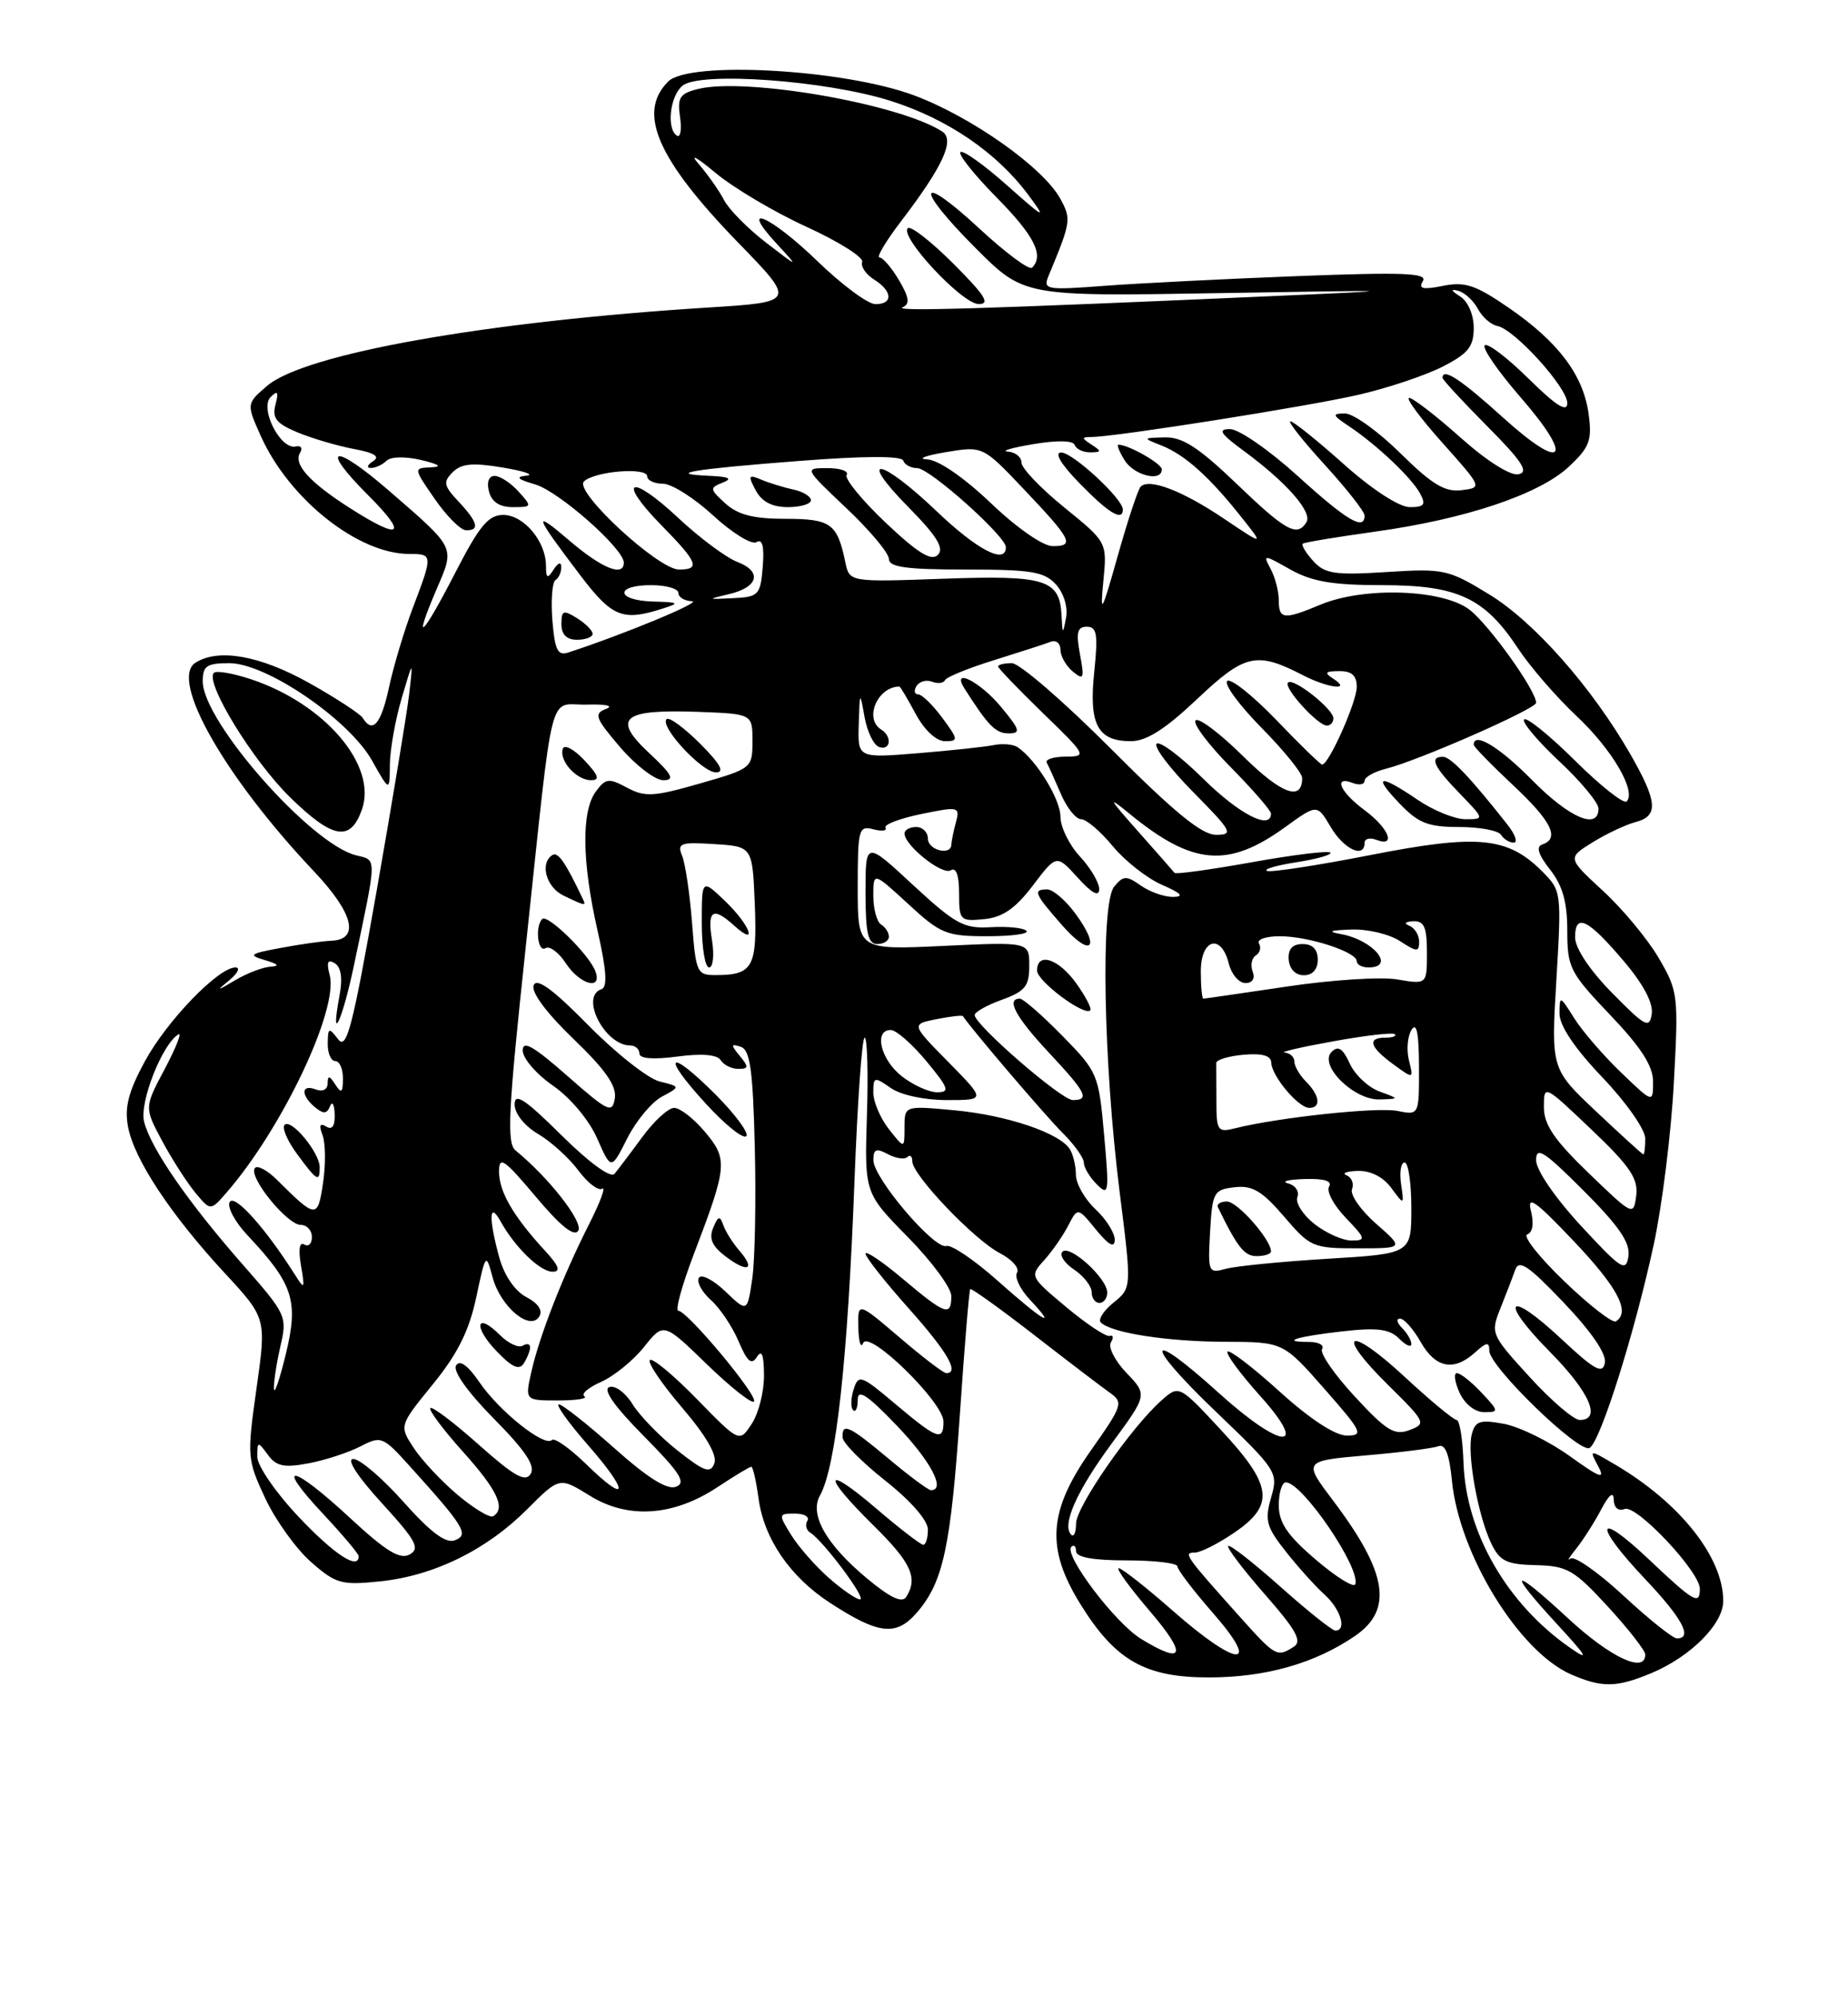 <?xml version="1.0" encoding="UTF-8" standalone="no"?>
<!DOCTYPE svg PUBLIC "-//W3C//DTD SVG 1.1//EN" "http://www.w3.org/Graphics/SVG/1.1/DTD/svg11.dtd" >
<svg xmlns="http://www.w3.org/2000/svg" xmlns:xlink="http://www.w3.org/1999/xlink" version="1.1" viewBox="0 0 237 256">
 <g >
 <path fill="currentColor"
d=" M 211.78 214.45 C 216.81 212.35 221.00 208.15 221.00 205.21 C 221.00 199.57 215.41 192.55 207.00 187.64 C 203.81 185.77 203.81 185.77 204.96 187.93 C 205.90 189.68 205.22 189.44 201.31 186.63 C 198.66 184.73 194.88 182.88 192.89 182.50 C 189.81 181.93 189.20 182.12 188.75 183.84 C 188.11 186.30 189.52 194.23 191.25 197.83 C 192.34 200.10 193.20 200.52 196.97 200.61 C 200.99 200.70 201.87 201.21 206.21 205.93 C 208.84 208.79 211.00 211.56 211.00 212.07 C 211.00 214.55 206.51 212.44 201.06 207.39 C 193.81 200.68 193.17 201.10 199.75 208.24 C 203.57 212.38 203.89 212.96 201.37 211.21 C 193.26 205.57 188.00 196.45 187.69 187.47 C 187.59 184.47 187.19 182.00 186.81 182.00 C 186.43 182.00 183.42 179.51 180.14 176.47 C 172.88 169.74 171.08 170.68 178.06 177.56 C 182.85 182.28 182.94 182.48 180.76 183.30 C 178.83 184.02 177.80 183.38 173.74 178.99 C 171.12 176.16 169.24 173.43 169.55 172.92 C 169.86 172.41 169.12 172.00 167.89 172.00 C 164.07 172.00 166.25 171.31 172.18 170.64 C 176.63 170.14 178.20 170.34 179.43 171.57 C 180.29 172.44 181.00 172.75 181.00 172.27 C 181.00 171.79 180.46 170.86 179.80 170.20 C 179.14 169.54 179.03 169.00 179.55 169.01 C 180.07 169.01 181.27 170.36 182.20 172.01 C 184.11 175.36 186.45 175.81 189.17 173.35 C 190.66 172.00 191.00 171.96 191.00 173.13 C 191.00 175.17 202.58 186.38 203.87 185.58 C 205.27 184.71 209.64 170.85 212.09 159.50 C 213.16 154.55 214.32 145.25 214.66 138.84 C 215.28 127.56 215.21 127.04 212.72 122.78 C 211.30 120.36 208.09 116.49 205.57 114.18 C 201.01 109.97 201.01 109.97 204.25 107.96 C 206.04 106.86 208.51 105.69 209.75 105.37 C 212.73 104.59 212.59 102.77 209.06 96.62 C 204.13 88.06 196.73 79.68 190.96 76.17 C 185.74 72.98 185.16 72.85 177.82 73.32 C 171.15 73.74 169.90 73.55 168.40 71.89 C 167.46 70.85 166.86 69.85 167.09 69.68 C 167.32 69.51 171.49 68.82 176.37 68.14 C 187.96 66.53 197.39 63.37 201.20 59.82 C 203.86 57.33 204.19 56.45 203.74 53.09 C 203.07 48.10 199.88 43.85 193.52 39.47 C 189.25 36.53 187.89 36.07 185.06 36.64 C 182.45 37.16 181.87 37.02 182.48 36.03 C 183.12 34.99 180.00 34.87 166.39 35.39 C 157.10 35.75 145.94 36.31 141.60 36.64 C 134.16 37.20 133.74 37.13 134.47 35.37 C 137.35 28.44 137.40 28.11 136.02 25.54 C 133.87 21.53 124.66 15.00 117.24 12.23 C 108.25 8.87 88.39 7.76 85.69 10.45 C 81.69 14.45 84.28 20.40 94.68 31.11 C 102.07 38.71 102.07 38.71 90.78 39.42 C 62.30 41.21 39.04 45.34 34.24 49.47 C 31.59 51.75 31.59 51.75 33.47 55.94 C 37.11 64.00 45.94 71.00 52.47 71.00 C 55.52 71.00 55.53 71.11 52.97 77.84 C 51.85 80.77 50.47 85.39 49.89 88.09 C 48.87 92.82 47.79 94.08 46.52 92.02 C 46.18 91.49 43.08 89.46 39.61 87.52 C 33.34 84.02 28.02 83.07 25.07 84.94 C 21.70 87.07 28.78 99.54 40.27 111.69 C 45.34 117.05 46.18 120.43 42.48 120.58 C 41.39 120.62 38.48 121.03 36.00 121.50 C 31.99 122.24 31.77 122.41 34.00 123.07 C 35.68 123.56 35.91 123.83 34.71 123.90 C 33.73 123.96 31.71 124.72 30.21 125.61 C 27.72 127.08 27.66 127.08 29.44 125.61 C 30.51 124.72 30.85 124.00 30.19 124.00 C 28.01 124.00 21.41 130.83 18.59 136.01 C 16.47 139.91 15.95 141.92 16.42 144.42 C 17.20 148.60 21.89 155.68 28.78 163.13 C 34.17 168.95 34.17 168.95 32.90 177.94 C 31.66 186.67 31.70 187.08 34.02 192.05 C 35.34 194.86 37.98 198.53 39.88 200.20 C 43.07 203.00 43.78 203.20 48.72 202.69 C 55.63 201.98 62.38 198.68 67.60 193.45 C 71.75 189.30 71.75 189.30 75.63 191.70 C 80.52 194.74 86.36 194.35 92.00 190.62 C 94.18 189.18 96.13 188.00 96.35 188.00 C 96.56 188.00 96.98 189.83 97.28 192.06 C 97.98 197.23 101.32 202.11 106.46 205.45 C 112.72 209.52 114.95 209.76 117.62 206.65 C 120.98 202.75 121.94 198.23 123.12 181.00 C 123.70 172.47 124.29 165.38 124.43 165.23 C 124.58 165.09 128.25 167.72 132.60 171.09 C 136.94 174.46 141.33 177.80 142.35 178.52 C 144.09 179.75 143.96 180.16 139.94 185.85 C 134.44 193.65 134.10 198.40 138.53 205.56 C 143.02 212.82 146.83 215.00 155.02 215.00 C 162.27 215.00 168.59 213.22 173.74 209.71 C 178.70 206.33 177.95 201.59 170.99 192.37 C 167.12 187.25 167.12 187.25 175.19 186.54 C 179.62 186.16 183.81 185.63 184.49 185.36 C 185.34 185.04 185.88 186.42 186.20 189.74 C 187.11 199.19 194.79 211.69 201.48 214.61 C 205.46 216.34 207.32 216.31 211.78 214.45 Z  M 190.00 178.50 C 188.71 177.12 187.29 176.00 186.85 176.00 C 186.40 176.00 186.56 177.12 187.18 178.50 C 187.85 179.96 189.16 181.00 190.33 181.00 C 192.26 181.00 192.25 180.89 190.00 178.50 Z  M 146.35 210.07 C 143.03 208.05 136.39 199.28 137.40 198.26 C 137.73 197.94 138.00 198.19 138.00 198.83 C 138.00 199.60 140.21 200.00 144.50 200.00 C 148.07 200.00 151.00 200.35 151.00 200.77 C 151.00 201.19 153.06 203.89 155.58 206.77 C 161.84 213.93 158.73 213.76 150.46 206.50 C 147.01 203.47 143.87 201.00 143.47 201.00 C 143.08 201.00 144.87 203.47 147.46 206.50 C 152.29 212.15 151.89 213.45 146.35 210.07 Z  M 158.89 207.10 C 151.96 199.36 151.72 199.00 153.23 199.00 C 153.95 199.00 156.22 197.86 158.27 196.46 C 163.53 192.89 163.21 190.40 156.60 183.30 C 151.21 177.50 151.21 177.50 148.95 179.50 C 145.07 182.94 138.00 193.12 138.00 195.28 C 138.00 196.41 137.72 197.05 137.38 196.71 C 136.14 195.47 138.07 191.12 142.57 185.02 C 147.16 178.78 147.16 178.78 144.47 175.97 C 142.99 174.43 142.09 172.66 142.47 172.06 C 142.84 171.45 142.77 171.07 142.32 171.23 C 141.86 171.38 139.36 169.72 136.76 167.55 C 132.09 163.65 132.05 163.57 133.89 161.55 C 134.91 160.42 136.30 158.43 136.98 157.12 C 138.21 154.73 138.21 154.73 140.57 157.62 C 142.19 159.60 142.94 160.01 142.96 158.92 C 142.98 158.06 141.88 156.29 140.50 155.00 C 139.12 153.71 137.99 151.72 137.98 150.58 C 137.98 149.43 137.62 147.95 137.20 147.29 C 135.88 145.21 129.13 142.94 122.43 142.31 C 116.00 141.71 116.00 141.71 116.00 144.49 C 116.00 147.27 116.00 147.27 114.00 144.73 C 112.90 143.33 112.00 141.22 112.00 140.04 C 112.00 138.01 112.13 137.98 114.22 139.44 C 115.51 140.35 118.54 141.00 121.43 141.00 C 126.42 141.00 126.42 141.00 121.64 136.14 C 116.85 131.28 116.85 131.28 120.09 130.63 C 121.86 130.28 123.40 130.10 123.49 130.24 C 124.57 131.89 134.19 143.15 136.27 145.20 C 137.77 146.69 139.00 148.41 139.00 149.03 C 139.00 149.64 139.75 150.89 140.66 151.80 C 142.20 153.35 142.27 152.91 141.60 145.48 C 140.91 137.69 140.78 137.39 136.23 132.75 C 133.67 130.14 131.22 128.00 130.79 128.00 C 128.99 128.00 130.26 130.37 134.50 134.90 C 139.32 140.05 139.80 141.00 137.58 141.00 C 136.13 141.00 125.00 131.36 125.00 130.10 C 125.00 129.72 126.57 128.83 128.50 128.14 C 131.47 127.06 132.00 126.40 132.00 123.79 C 132.00 120.72 132.00 120.72 121.00 121.24 C 110.00 121.76 110.00 121.76 110.00 113.76 C 110.00 106.26 110.12 105.80 112.00 106.29 C 113.10 106.58 113.80 106.49 113.56 106.09 C 113.31 105.70 115.37 104.91 118.13 104.34 C 122.96 103.35 123.13 103.39 122.59 105.41 C 122.28 106.56 122.02 107.84 122.01 108.25 C 121.99 109.72 119.00 108.97 119.00 107.50 C 119.00 106.67 118.33 106.00 117.50 106.00 C 116.67 106.00 116.00 106.37 116.00 106.83 C 116.00 108.36 120.84 112.22 121.93 111.55 C 122.62 111.12 123.00 112.18 123.00 114.50 C 123.00 117.98 123.13 118.11 126.21 117.81 C 128.58 117.58 130.21 116.46 132.46 113.50 C 135.50 109.50 135.50 109.50 138.22 112.50 C 140.01 114.48 140.95 114.99 140.97 113.99 C 140.99 113.16 139.88 111.27 138.50 109.78 C 137.12 108.30 136.00 106.00 136.00 104.68 C 136.00 102.45 132.92 97.43 130.54 95.79 C 129.98 95.40 128.61 95.27 127.51 95.49 C 126.40 95.72 122.01 96.19 117.75 96.54 C 110.00 97.17 110.00 97.17 110.13 92.84 C 110.26 88.59 110.28 88.57 110.88 91.92 C 111.22 93.80 112.06 95.53 112.75 95.75 C 114.23 96.24 114.44 94.39 113.00 93.50 C 110.78 92.13 112.54 88.00 115.35 88.00 C 115.46 88.00 116.39 89.57 117.43 91.50 C 118.55 93.58 120.07 95.00 121.19 95.00 C 122.94 95.00 122.92 94.81 120.84 92.00 C 119.62 90.35 118.23 89.00 117.75 89.00 C 117.27 89.00 117.18 88.52 117.54 87.93 C 117.91 87.34 118.80 87.09 119.54 87.38 C 120.27 87.66 121.01 87.57 121.19 87.18 C 121.36 86.79 124.20 85.63 127.50 84.61 C 130.80 83.58 134.06 82.53 134.75 82.26 C 135.44 82.00 136.00 82.45 136.00 83.27 C 136.00 84.09 136.71 85.35 137.58 86.07 C 138.99 87.23 139.09 86.99 138.50 83.86 C 137.98 81.06 138.16 80.33 139.39 80.33 C 140.68 80.33 140.83 81.31 140.33 86.15 C 139.63 92.86 140.76 95.00 145.03 95.00 C 147.03 95.00 149.43 93.47 153.54 89.59 C 159.65 83.81 161.15 83.47 167.09 86.54 C 170.31 88.21 173.44 88.58 171.00 87.00 C 169.79 86.22 169.93 86.03 171.75 86.02 C 173.35 86.00 174.00 86.59 174.00 88.04 C 174.00 89.96 170.42 98.00 169.56 98.00 C 169.35 98.00 166.69 95.42 163.66 92.26 C 160.62 89.11 157.80 86.87 157.38 87.29 C 156.96 87.71 158.95 90.41 161.81 93.31 C 164.66 96.20 167.00 99.08 167.00 99.72 C 167.00 102.76 164.34 101.78 159.43 96.93 C 156.47 94.01 153.73 91.94 153.33 92.33 C 152.94 92.73 154.95 95.41 157.81 98.31 C 160.66 101.20 163.00 103.89 163.00 104.28 C 163.00 106.46 158.91 104.36 154.31 99.81 C 151.41 96.95 148.73 94.94 148.33 95.33 C 147.94 95.73 150.05 98.51 153.02 101.52 C 158.01 106.57 158.24 107.00 155.95 107.00 C 154.12 107.00 150.58 104.10 142.50 96.00 C 136.47 89.95 130.74 85.00 129.77 85.00 C 128.80 85.00 128.00 85.19 128.00 85.42 C 128.00 85.64 130.59 88.33 133.75 91.40 C 139.36 96.83 139.43 96.96 136.67 96.98 C 135.11 96.99 134.02 97.34 134.24 97.75 C 134.47 98.16 135.28 99.96 136.05 101.75 C 136.81 103.54 137.98 105.00 138.65 105.00 C 139.31 105.00 141.14 106.55 142.70 108.45 C 144.27 110.35 147.11 112.58 149.02 113.41 C 151.48 114.48 151.91 114.93 150.47 114.96 C 149.36 114.98 147.49 114.33 146.33 113.52 C 144.45 112.20 144.07 112.21 142.89 113.64 C 141.13 115.75 141.50 136.13 143.59 152.78 C 145.14 165.07 145.14 165.07 142.82 166.95 C 141.54 167.98 140.80 169.13 141.17 169.50 C 142.50 170.84 149.65 171.95 157.03 171.98 C 164.56 172.00 164.56 172.00 169.84 178.00 C 174.69 183.52 174.93 184.00 172.73 184.00 C 171.23 184.00 168.02 181.90 164.13 178.38 C 160.71 175.28 157.70 172.97 157.43 173.24 C 157.16 173.50 159.02 176.03 161.56 178.86 C 168.07 186.09 164.37 185.84 156.26 178.50 C 146.95 170.07 146.57 171.97 155.81 180.82 C 163.80 188.47 163.95 188.70 163.01 191.96 C 162.17 194.88 162.41 195.72 164.92 198.89 C 166.49 200.88 168.73 203.36 169.89 204.40 C 171.94 206.26 172.76 209.00 171.25 209.00 C 170.84 208.99 167.67 206.46 164.20 203.37 C 160.74 200.29 157.73 197.94 157.51 198.15 C 157.30 198.37 159.42 201.16 162.22 204.36 C 166.26 208.96 167.03 210.37 165.91 211.08 C 163.75 212.44 163.58 212.34 158.89 207.10 Z  M 142.00 165.67 C 142.00 163.86 137.19 159.47 136.25 160.44 C 135.84 160.87 136.51 161.90 137.75 162.73 C 138.99 163.56 140.00 164.86 140.00 165.62 C 140.00 166.38 140.45 167.00 141.00 167.00 C 141.55 167.00 142.00 166.40 142.00 165.67 Z  M 138.04 126.06 C 135.78 122.88 133.00 121.97 133.00 124.40 C 133.00 125.76 139.06 130.28 139.83 129.50 C 140.04 129.29 139.24 127.74 138.04 126.06 Z  M 137.88 117.05 C 136.64 115.37 135.03 114.00 134.31 114.00 C 132.42 114.00 132.63 114.51 136.21 118.59 C 139.92 122.81 141.24 121.59 137.88 117.05 Z  M 114.00 120.06 C 114.00 119.54 113.55 118.84 113.00 118.50 C 112.45 118.16 112.00 116.50 112.00 114.81 C 112.00 111.75 112.00 111.75 116.48 115.87 C 120.63 119.70 121.37 120.00 126.64 120.00 C 129.77 120.00 132.02 119.69 131.64 119.31 C 131.26 118.92 129.20 118.72 127.07 118.84 C 123.61 119.05 122.54 118.46 117.09 113.43 C 111.00 107.78 111.00 107.78 111.00 114.39 C 111.00 119.60 111.32 121.00 112.50 121.00 C 113.33 121.00 114.00 120.58 114.00 120.06 Z  M 128.35 90.57 C 125.65 87.33 121.93 85.48 123.70 88.26 C 126.72 93.01 127.69 94.00 129.34 94.00 C 130.96 94.00 130.83 93.56 128.35 90.57 Z  M 171.00 92.07 C 171.00 90.87 165.85 86.81 165.18 87.49 C 164.56 88.11 168.99 93.00 170.17 93.00 C 170.63 93.00 171.00 92.58 171.00 92.07 Z  M 208.20 204.52 C 204.95 201.51 201.89 199.37 201.40 199.77 C 200.92 200.17 201.25 199.60 202.14 198.50 C 203.02 197.40 204.46 195.15 205.33 193.50 C 206.37 191.54 206.93 191.10 206.96 192.22 C 206.98 193.25 207.54 193.73 208.37 193.41 C 209.88 192.83 218.00 201.45 218.00 203.64 C 218.00 205.78 217.24 205.34 211.44 199.85 C 204.61 193.40 204.28 195.31 211.00 202.41 C 215.76 207.44 217.13 210.00 215.06 210.00 C 214.54 210.00 211.45 207.54 208.20 204.52 Z  M 111.20 202.32 C 105.98 197.98 103.78 194.14 105.15 191.70 C 107.22 188.00 108.72 174.32 109.59 151.25 C 109.97 141.21 110.55 133.00 110.89 133.00 C 111.22 133.00 111.36 137.48 111.18 142.95 C 110.87 152.91 110.87 152.91 116.43 158.56 C 119.50 161.68 122.00 165.07 122.00 166.11 C 122.00 168.79 121.25 168.52 115.81 163.94 C 113.17 161.71 111.00 160.25 111.00 160.69 C 111.01 161.14 113.48 164.27 116.50 167.66 C 121.50 173.25 123.09 176.00 121.36 176.00 C 121.00 176.00 118.30 173.94 115.36 171.42 C 110.00 166.85 110.00 166.85 110.08 170.17 C 110.12 172.00 110.40 172.89 110.69 172.15 C 111.41 170.37 121.00 179.74 121.00 182.21 C 121.00 184.77 120.21 184.49 114.88 180.00 C 110.41 176.23 110.10 176.12 109.48 178.07 C 109.11 179.22 109.08 180.42 109.41 180.74 C 109.73 181.07 110.00 180.47 110.00 179.42 C 110.00 177.97 111.22 178.77 115.00 182.71 C 119.35 187.24 121.34 191.00 119.39 191.00 C 119.05 191.00 116.63 189.20 114.00 187.00 C 108.88 182.71 107.97 182.29 108.06 184.25 C 108.09 184.94 110.56 187.43 113.56 189.80 C 116.82 192.38 119.00 194.88 119.00 196.05 C 119.00 197.12 118.73 198.00 118.41 198.00 C 118.08 198.00 115.38 195.92 112.41 193.38 C 105.61 187.57 105.35 188.95 112.00 195.50 C 116.87 200.29 117.76 202.25 116.22 204.68 C 115.69 205.51 114.17 204.79 111.20 202.32 Z  M 106.30 202.25 C 104.58 200.74 102.41 198.26 101.47 196.75 C 99.81 194.07 99.83 194.00 101.94 194.00 C 103.14 194.00 103.86 194.42 103.54 194.93 C 103.23 195.44 103.39 196.12 103.91 196.44 C 105.58 197.48 111.20 205.00 110.30 205.00 C 109.82 205.00 108.02 203.76 106.30 202.25 Z  M 168.75 199.91 C 165.09 196.78 164.00 195.17 164.00 192.92 C 164.00 191.31 164.41 190.00 164.91 190.00 C 167.02 190.00 174.51 200.99 173.81 203.05 C 173.64 203.56 171.36 202.14 168.75 199.91 Z  M 38.29 194.41 C 35.36 191.31 33.00 187.88 33.00 186.72 C 33.00 184.72 33.06 184.70 34.34 186.45 C 35.43 187.94 36.41 188.15 39.56 187.56 C 41.69 187.16 44.68 186.18 46.20 185.40 C 48.88 184.01 49.10 184.10 52.52 187.89 C 59.55 195.67 60.19 196.71 58.34 197.42 C 57.18 197.87 55.25 196.43 51.77 192.53 C 49.06 189.49 46.16 187.00 45.32 187.00 C 44.39 187.00 45.81 189.20 48.98 192.67 C 53.36 197.46 53.91 198.47 52.54 199.24 C 51.30 199.93 49.51 198.84 44.90 194.57 C 37.44 187.66 35.10 187.26 41.36 193.96 C 43.91 196.68 46.00 199.16 46.00 199.46 C 46.00 201.30 42.87 199.25 38.29 194.41 Z  M 58.71 191.62 C 56.63 189.87 54.09 187.16 53.06 185.59 C 51.19 182.74 51.19 182.74 55.51 177.43 C 58.68 173.54 60.16 170.58 61.07 166.31 C 62.29 160.59 62.32 160.55 63.17 163.71 C 64.19 167.49 67.97 170.67 69.16 168.74 C 69.64 167.97 69.02 167.04 67.50 166.25 C 66.05 165.49 64.68 163.50 64.05 161.24 C 62.66 156.23 62.71 153.87 64.17 156.50 C 66.02 159.85 69.26 163.00 70.86 163.00 C 71.96 163.00 71.69 162.25 69.84 160.25 C 65.83 155.89 64.00 152.74 64.00 150.17 C 64.00 148.11 64.64 148.55 68.70 153.37 C 71.90 157.18 73.65 158.57 74.16 157.74 C 74.84 156.64 70.40 150.95 66.13 147.47 C 64.96 146.52 65.17 142.46 67.42 121.42 C 71.10 86.95 70.22 90.45 75.26 90.31 C 77.73 90.24 78.76 90.47 77.71 90.87 C 76.13 91.47 76.34 92.04 79.54 95.78 C 81.53 98.10 84.01 100.00 85.06 100.00 C 86.59 100.00 86.23 99.30 83.24 96.51 C 78.44 92.03 79.81 90.89 89.50 91.24 C 96.50 91.50 96.50 91.50 96.50 94.99 C 96.50 98.45 96.42 98.51 89.77 100.42 C 83.85 102.12 82.72 102.19 80.42 100.96 C 78.06 99.69 77.66 99.75 76.40 101.47 C 74.55 104.00 74.63 110.48 76.63 119.26 C 77.79 124.39 77.93 126.52 77.13 126.79 C 74.34 127.72 77.56 134.00 80.83 134.00 C 81.47 134.00 82.00 134.47 82.00 135.03 C 82.00 135.69 83.77 135.83 86.87 135.42 C 90.03 135.00 91.99 135.17 92.43 135.89 C 92.81 136.50 93.82 137.00 94.68 137.00 C 96.02 137.00 96.05 136.76 94.87 135.34 C 93.70 133.91 93.71 133.75 95.00 134.17 C 96.20 134.57 96.56 137.12 96.80 147.08 C 96.97 153.91 96.82 161.46 96.48 163.86 C 95.84 168.22 95.84 168.22 93.03 165.53 C 91.48 164.05 89.96 163.26 89.63 163.78 C 89.31 164.31 90.00 165.58 91.16 166.62 C 92.32 167.65 93.93 170.04 94.72 171.92 C 95.84 174.55 96.38 175.01 97.07 173.92 C 97.70 172.93 97.97 173.65 97.98 176.29 C 97.99 178.37 97.29 181.16 96.41 182.49 C 94.83 184.91 94.83 184.91 89.38 179.33 C 86.38 176.26 83.66 174.00 83.34 174.32 C 83.02 174.64 84.89 177.40 87.49 180.44 C 90.56 184.02 92.01 186.54 91.61 187.57 C 91.10 188.90 90.32 188.63 86.87 185.90 C 84.60 184.10 82.02 181.44 81.12 179.98 C 80.23 178.52 78.89 177.53 78.15 177.78 C 77.26 178.08 78.79 180.25 82.58 184.08 C 87.23 188.78 88.04 190.05 86.70 190.56 C 85.56 191.00 83.08 189.44 78.77 185.60 C 75.32 182.53 72.13 180.01 71.67 180.00 C 71.22 180.00 72.89 182.34 75.39 185.20 C 80.76 191.33 80.61 192.98 75.17 187.66 C 73.08 185.63 71.10 184.23 70.77 184.57 C 69.83 185.51 64.03 180.89 61.49 177.17 C 59.99 174.98 58.96 174.25 58.49 175.02 C 58.05 175.73 59.98 178.44 63.35 181.85 C 67.38 185.93 68.69 187.89 68.06 188.91 C 67.37 190.02 65.95 189.22 61.41 185.18 C 58.23 182.35 55.44 180.23 55.19 180.48 C 54.95 180.72 56.83 183.24 59.37 186.07 C 63.79 190.98 64.89 193.33 63.25 194.34 C 62.84 194.60 60.80 193.37 58.71 191.62 Z  M 74.95 178.97 C 74.48 178.68 75.44 177.85 77.09 177.12 C 78.73 176.39 81.21 174.38 82.59 172.65 C 85.11 169.49 85.11 169.49 90.63 174.84 C 93.66 177.78 96.39 179.94 96.69 179.64 C 97.32 179.01 88.14 168.00 86.99 168.00 C 86.56 168.00 87.46 164.74 88.98 160.75 C 93.29 149.46 93.37 148.59 90.41 145.08 C 88.99 143.38 87.21 142.00 86.46 142.00 C 85.71 142.00 83.87 143.69 82.36 145.75 C 80.85 147.81 79.24 149.93 78.80 150.46 C 78.31 151.03 75.53 149.00 71.99 145.49 C 67.30 140.85 66.00 140.00 66.00 141.57 C 66.00 142.73 67.26 144.31 69.02 145.35 C 70.68 146.33 73.00 148.44 74.18 150.03 C 75.36 151.62 76.73 152.67 77.23 152.36 C 77.73 152.05 76.98 154.08 75.56 156.88 C 72.19 163.53 69.19 171.20 68.15 175.81 C 67.32 179.50 67.32 179.50 71.57 179.50 C 73.90 179.50 75.42 179.26 74.95 178.97 Z  M 67.98 172.69 C 67.99 172.25 67.57 172.15 67.04 172.48 C 66.51 172.80 65.19 172.19 64.12 171.12 C 61.06 168.06 60.64 170.02 63.68 173.18 C 65.66 175.25 66.59 175.67 67.17 174.75 C 67.61 174.06 67.98 173.14 67.98 172.69 Z  M 94.79 160.26 C 93.95 159.29 93.03 157.82 92.75 157.00 C 92.33 155.78 92.09 155.86 91.46 157.38 C 90.89 158.75 91.33 159.74 93.08 161.06 C 95.93 163.21 96.95 162.73 94.79 160.26 Z  M 84.89 140.56 C 87.27 139.28 87.27 139.28 84.57 138.61 C 83.09 138.23 78.97 134.99 75.43 131.39 C 70.89 126.78 68.83 125.28 68.44 126.29 C 68.10 127.17 70.07 129.82 73.54 133.16 C 77.65 137.11 79.10 139.18 78.85 140.77 C 78.53 142.76 78.01 142.52 72.75 137.89 C 68.39 134.06 67.01 133.28 67.04 134.67 C 67.06 135.68 68.81 137.70 70.93 139.16 C 73.15 140.70 75.54 143.55 76.58 145.91 C 78.38 149.99 78.38 149.99 80.44 145.91 C 81.57 143.67 83.57 141.26 84.89 140.56 Z  M 91.74 140.26 C 85.67 134.20 84.72 135.15 90.53 141.47 C 92.98 144.15 95.31 146.02 95.70 145.63 C 96.09 145.25 94.30 142.83 91.74 140.26 Z  M 76.34 124.45 C 75.53 122.32 70.22 117.12 69.54 117.79 C 68.59 118.75 68.96 122.14 69.96 121.53 C 70.48 121.20 71.66 122.08 72.57 123.47 C 74.39 126.24 77.32 127.00 76.34 124.45 Z  M 74.76 115.25 C 72.52 110.53 71.57 109.15 70.85 109.59 C 69.20 110.62 70.03 113.71 72.25 114.78 C 75.07 116.14 75.20 116.16 74.76 115.25 Z  M 74.94 97.44 C 73.62 96.03 72.38 95.37 72.18 95.97 C 71.67 97.49 73.92 100.00 75.80 100.00 C 76.98 100.00 76.77 99.39 74.94 97.44 Z  M 89.77 95.30 C 87.73 93.27 85.81 91.86 85.49 92.17 C 84.56 93.11 90.03 99.00 91.82 99.00 C 92.98 99.00 92.37 97.90 89.77 95.30 Z  M 196.16 176.48 C 191.23 171.09 191.14 170.89 192.41 167.73 C 193.12 165.95 193.98 163.73 194.31 162.78 C 194.80 161.39 195.99 162.18 200.54 166.96 C 204.09 170.68 206.04 173.53 205.82 174.68 C 205.53 176.17 204.52 175.62 200.22 171.60 C 193.30 165.14 192.14 166.55 198.81 173.31 C 203.87 178.43 205.43 182.00 202.60 182.00 C 201.83 182.00 198.93 179.52 196.16 176.48 Z  M 35.13 178.00 C 35.09 177.18 35.46 174.73 35.96 172.56 C 36.85 168.72 36.74 168.47 31.11 162.06 C 24.11 154.09 19.33 147.17 18.48 143.77 C 17.86 141.31 20.78 133.87 22.87 132.58 C 23.37 132.27 22.58 134.26 21.14 136.99 C 18.50 141.95 18.50 141.95 20.79 146.23 C 22.05 148.58 23.97 151.56 25.04 152.86 C 27.00 155.22 27.00 155.22 29.05 152.86 C 36.19 144.65 43.44 129.38 42.28 124.98 C 41.85 123.31 42.02 122.90 42.93 123.46 C 43.75 123.97 43.96 125.38 43.54 127.61 C 42.31 134.20 43.89 130.89 45.39 123.75 C 48.39 109.48 48.37 110.31 45.64 109.62 C 39.84 108.17 26.00 92.46 26.00 87.33 C 26.00 85.35 26.51 85.00 29.41 85.00 C 34.16 85.00 44.77 92.24 47.72 97.50 C 49.97 101.50 49.97 101.50 50.00 98.00 C 50.02 96.08 50.70 92.25 51.51 89.50 C 52.99 84.50 52.99 84.50 52.47 89.00 C 52.18 91.47 50.30 102.82 48.30 114.20 C 45.20 131.78 44.45 134.64 43.36 133.20 C 42.18 131.65 42.06 131.70 42.03 133.75 C 42.01 134.99 42.45 136.00 43.00 136.00 C 43.55 136.00 43.99 137.01 43.98 138.25 C 43.97 140.07 43.78 140.21 43.00 139.00 C 42.25 137.84 42.03 137.81 42.02 138.86 C 42.01 139.65 41.38 139.97 40.50 139.64 C 38.61 138.91 38.55 140.38 40.40 141.92 C 41.48 142.81 41.93 142.78 42.32 141.79 C 42.61 141.08 42.88 141.54 42.92 142.81 C 42.97 144.33 42.60 144.87 41.83 144.39 C 41.02 143.90 40.88 144.24 41.37 145.51 C 41.75 146.52 41.78 149.27 41.43 151.62 C 40.74 156.24 40.56 156.23 35.50 151.20 C 34.22 149.94 32.94 149.28 32.66 149.75 C 31.91 150.95 36.85 157.00 38.57 157.00 C 39.36 157.00 40.00 157.70 40.00 158.56 C 40.00 159.42 39.56 159.84 39.02 159.51 C 38.40 159.13 38.25 160.16 38.60 162.20 C 39.12 165.25 39.06 165.34 37.83 163.39 C 34.08 157.46 30.11 153.02 29.47 154.05 C 29.09 154.67 30.11 156.60 31.75 158.34 C 37.61 164.57 38.31 166.73 36.67 173.50 C 35.87 176.80 35.18 178.82 35.13 178.00 Z  M 41.00 149.61 C 41.00 147.74 37.35 143.33 36.50 144.17 C 36.13 144.54 36.85 146.23 38.10 147.92 C 40.66 151.39 41.00 151.58 41.00 149.61 Z  M 46.42 103.75 C 48.41 98.09 41.64 90.18 32.13 87.04 C 29.85 86.29 27.74 85.93 27.43 86.24 C 26.23 87.43 32.44 97.55 37.22 102.21 C 42.70 107.56 44.95 107.93 46.42 103.75 Z  M 200.60 164.21 C 197.38 161.12 195.25 158.42 195.87 158.21 C 196.56 157.98 196.74 156.82 196.34 155.22 C 195.81 153.12 196.87 153.86 201.81 159.06 C 207.48 165.03 209.14 168.18 207.23 169.36 C 206.80 169.62 203.82 167.31 200.60 164.21 Z  M 127.95 164.16 C 124.95 161.49 121.99 159.49 121.37 159.70 C 119.86 160.21 112.01 151.00 112.01 148.71 C 112.00 147.28 112.37 147.13 113.87 147.93 C 114.90 148.48 116.02 148.65 116.37 148.30 C 116.72 147.95 117.00 148.20 117.00 148.86 C 117.00 150.60 124.94 158.92 128.23 160.62 C 129.79 161.43 130.78 162.55 130.43 163.12 C 130.08 163.68 130.82 165.24 132.07 166.57 C 135.77 170.51 133.80 169.36 127.95 164.16 Z  M 155.19 157.88 C 155.48 152.80 155.66 152.48 158.34 152.17 C 160.62 151.91 161.86 152.65 164.67 155.92 C 168.02 159.85 168.38 160.00 174.11 160.00 C 180.07 160.00 180.07 160.00 176.48 156.85 C 174.51 155.12 173.12 153.13 173.39 152.42 C 173.67 151.71 173.35 150.91 172.69 150.64 C 172.04 150.38 172.68 150.12 174.13 150.08 C 175.76 150.03 177.39 150.85 178.42 152.25 C 180.08 154.50 180.08 154.50 179.68 151.75 C 179.46 150.24 179.66 149.00 180.14 149.00 C 180.61 149.00 181.00 151.63 181.00 154.85 C 181.00 160.69 181.00 160.69 170.25 161.34 C 164.34 161.70 158.46 162.28 157.19 162.63 C 154.97 163.24 154.90 163.08 155.19 157.88 Z  M 163.00 160.40 C 163.00 158.88 158.70 154.00 157.35 154.00 C 156.52 154.00 156.00 154.34 156.20 154.75 C 158.69 159.87 159.59 161.00 161.16 161.00 C 162.17 161.00 163.00 160.73 163.00 160.40 Z  M 202.75 157.11 C 199.41 153.49 197.00 149.97 197.00 148.70 C 197.00 146.89 198.02 147.54 203.09 152.61 C 207.65 157.17 209.09 159.28 208.84 161.01 C 208.53 163.10 207.93 162.71 202.75 157.11 Z  M 168.57 156.88 C 167.09 155.71 166.11 154.17 166.38 153.44 C 166.66 152.72 166.13 151.92 165.19 151.68 C 164.26 151.43 165.21 151.18 167.31 151.12 C 169.81 151.04 170.89 151.37 170.45 152.08 C 170.08 152.68 171.04 154.48 172.58 156.08 C 175.17 158.78 175.22 159.00 173.32 159.00 C 172.19 159.00 170.06 158.05 168.57 156.88 Z  M 203.75 150.37 C 199.32 146.10 198.00 144.16 198.00 141.90 C 198.00 138.98 198.01 138.99 204.09 144.77 C 209.04 149.48 210.11 151.06 209.84 153.24 C 209.50 155.88 209.43 155.84 203.75 150.37 Z  M 204.71 142.47 C 198.92 137.01 198.92 137.01 199.60 125.60 C 200.27 114.33 200.25 114.16 197.77 111.68 C 193.35 107.26 189.53 106.89 175.78 109.59 C 169.03 110.91 163.05 111.83 162.50 111.63 C 161.95 111.43 163.66 110.92 166.30 110.51 C 168.93 110.10 170.87 109.54 170.61 109.28 C 170.34 109.01 165.80 109.57 160.52 110.52 C 155.24 111.47 150.79 112.08 150.63 111.88 C 150.47 111.67 148.35 109.26 145.92 106.52 C 142.14 102.26 141.99 101.95 144.87 104.31 C 152.95 110.93 157.50 111.32 164.84 106.00 C 168.92 103.05 168.92 103.05 170.67 106.02 C 172.35 108.86 175.00 110.09 175.00 108.03 C 175.00 107.50 175.68 107.32 176.50 107.64 C 179.11 108.64 178.12 106.15 175.00 103.84 C 171.85 101.52 170.93 99.38 173.50 100.36 C 174.32 100.68 175.00 100.55 175.00 100.08 C 175.00 99.60 176.24 98.91 177.75 98.53 C 181.89 97.50 197.00 90.86 197.00 90.08 C 197.00 88.51 191.06 80.20 188.50 78.18 C 185.12 75.52 174.96 75.16 169.35 77.50 C 164.64 79.47 164.00 79.40 164.00 76.93 C 164.00 75.80 163.53 74.00 162.96 72.93 C 161.95 71.04 162.01 71.04 165.49 73.00 C 168.26 74.55 170.91 75.00 177.28 75.00 C 186.97 75.01 190.39 76.61 194.71 83.15 C 196.24 85.47 199.59 89.33 202.14 91.73 C 206.72 96.01 209.90 101.43 208.61 102.72 C 208.25 103.09 205.27 100.74 202.00 97.50 C 198.73 94.26 195.79 91.88 195.46 92.21 C 195.14 92.53 197.15 94.93 199.93 97.54 C 202.72 100.14 205.00 102.89 205.00 103.64 C 205.00 106.44 201.27 104.84 196.50 100.00 C 192.31 95.75 189.00 93.74 189.00 95.46 C 189.00 95.71 191.25 98.02 194.00 100.60 C 198.99 105.26 200.08 107.47 197.79 108.24 C 196.96 108.51 197.28 109.54 198.79 111.46 C 200.40 113.51 201.00 115.62 201.00 119.29 C 201.00 124.02 201.33 124.66 206.50 130.09 C 210.46 134.24 212.00 136.63 212.00 138.63 C 212.00 141.41 212.00 141.41 207.88 137.45 C 205.62 135.28 202.92 132.15 201.88 130.50 C 200.06 127.59 200.01 127.57 200.00 129.91 C 200.00 131.47 201.94 134.36 205.50 138.09 C 208.55 141.28 211.00 144.78 211.00 145.93 C 211.00 147.07 210.89 147.98 210.75 147.96 C 210.61 147.94 207.89 145.47 204.71 142.47 Z  M 193.32 105.69 C 188.59 99.68 186.04 97.00 185.06 97.00 C 183.28 97.00 183.85 98.25 187.20 101.70 C 190.39 105.00 190.39 105.00 187.93 105.00 C 186.57 105.00 183.81 103.88 181.79 102.50 C 176.86 99.16 176.00 99.35 179.50 103.00 C 181.90 105.51 183.15 106.00 187.13 106.00 C 189.74 106.00 192.16 106.45 192.50 107.00 C 192.84 107.55 193.57 108.00 194.13 108.00 C 194.69 108.00 194.32 106.96 193.32 105.69 Z  M 156.00 141.11 C 156.00 138.85 155.99 136.66 155.98 136.25 C 155.97 135.84 157.54 135.36 159.48 135.19 C 161.86 134.98 163.01 135.30 163.03 136.19 C 163.08 137.91 166.51 142.00 167.91 142.00 C 169.46 142.00 169.26 140.40 167.50 138.64 C 166.68 137.82 166.00 136.66 166.00 136.07 C 166.00 135.48 165.44 134.96 164.75 134.91 C 164.06 134.86 166.86 134.21 170.97 133.47 C 175.09 132.72 178.65 132.31 178.89 132.56 C 179.13 132.80 178.58 133.00 177.67 133.00 C 175.30 133.00 175.65 134.20 178.68 136.41 C 181.30 138.32 181.30 138.32 180.69 135.90 C 180.36 134.57 180.51 132.81 181.03 131.99 C 181.68 130.96 181.97 132.43 181.98 136.72 C 182.00 142.95 182.00 142.95 179.21 142.39 C 176.62 141.87 163.93 143.23 158.42 144.61 C 156.15 145.18 156.00 144.95 156.00 141.11 Z  M 176.89 139.89 C 175.46 139.36 173.75 137.75 173.10 136.31 C 172.20 134.36 171.62 133.98 170.77 134.83 C 169.08 136.52 173.64 141.02 176.92 140.92 C 179.50 140.84 179.50 140.84 176.89 139.89 Z  M 115.63 137.93 C 112.92 135.79 112.03 131.99 114.25 132.02 C 114.94 132.03 116.99 133.83 118.81 136.02 C 121.67 139.47 121.85 140.00 120.19 140.00 C 119.13 140.00 117.08 139.07 115.63 137.93 Z  M 206.75 127.27 C 203.86 124.33 202.00 121.53 202.00 120.13 C 202.00 116.96 203.67 117.79 208.27 123.22 C 210.76 126.15 212.04 128.58 211.83 129.96 C 211.54 131.88 211.00 131.59 206.75 127.27 Z  M 154.00 124.50 C 154.00 120.33 156.61 119.60 157.59 123.50 C 157.93 124.88 158.89 126.00 159.72 126.00 C 160.62 126.00 160.99 125.42 160.65 124.53 C 160.34 123.72 160.53 122.79 161.06 122.46 C 161.59 122.13 161.77 121.44 161.46 120.93 C 161.14 120.42 162.34 120.00 164.12 120.00 C 167.81 120.00 174.00 122.01 174.00 123.20 C 174.00 123.64 174.68 124.00 175.50 124.00 C 179.03 124.00 176.16 120.50 172.00 119.73 C 170.17 119.40 170.52 119.24 173.29 119.14 C 175.37 119.06 178.18 119.73 179.54 120.62 C 181.71 122.04 182.00 122.05 182.00 120.70 C 182.00 119.86 181.44 118.94 180.75 118.66 C 180.00 118.36 180.20 118.13 181.25 118.08 C 182.64 118.02 183.00 118.83 183.00 122.09 C 183.00 126.18 183.00 126.18 179.21 125.54 C 177.12 125.18 170.74 125.59 165.03 126.45 C 159.32 127.30 154.50 128.00 154.32 128.00 C 154.15 128.00 154.00 126.42 154.00 124.50 Z  M 169.00 123.00 C 169.00 121.69 168.33 121.00 167.06 121.00 C 165.74 121.00 165.17 121.64 165.27 123.00 C 165.37 124.20 166.14 125.00 167.21 125.00 C 168.33 125.00 169.00 124.25 169.00 123.00 Z  M 88.75 118.25 C 88.46 114.54 87.89 110.69 87.48 109.69 C 86.82 108.07 87.25 107.91 91.62 108.19 C 96.50 108.50 96.50 108.50 96.80 115.91 C 97.12 123.92 96.56 124.96 91.88 124.98 C 89.37 125.00 89.25 124.73 88.75 118.25 Z  M 91.31 120.50 C 90.68 116.64 91.42 116.16 94.17 118.65 C 97.27 121.46 96.19 118.56 93.00 115.50 C 90.00 112.63 90.00 112.63 90.00 118.31 C 90.00 121.44 90.42 124.00 90.94 124.00 C 91.45 124.00 91.62 122.42 91.31 120.50 Z  M 70.84 79.50 C 70.64 76.93 70.82 74.61 71.24 74.35 C 71.66 74.09 71.99 73.35 71.98 72.69 C 71.98 71.98 71.58 72.10 71.00 73.00 C 70.20 74.24 70.03 74.15 70.02 72.47 C 69.99 69.36 67.15 66.00 64.54 66.00 C 62.63 66.00 61.48 67.39 58.37 73.44 C 54.10 81.73 52.87 82.81 55.99 75.52 C 58.35 70.02 58.53 70.39 49.82 62.84 C 42.72 56.70 40.88 57.15 47.22 63.48 C 52.37 68.63 51.45 69.31 44.95 65.17 C 39.69 61.82 37.58 59.49 38.49 58.02 C 38.85 57.43 38.59 57.07 37.92 57.23 C 35.96 57.66 33.26 52.34 34.71 50.89 C 35.61 49.99 35.76 50.21 35.33 51.86 C 34.88 53.58 35.42 54.28 38.13 55.41 C 39.98 56.18 43.23 57.14 45.35 57.54 C 48.03 58.04 48.79 58.52 47.85 59.11 C 47.11 59.58 46.97 59.98 47.55 59.98 C 48.13 59.99 49.03 59.58 49.55 59.07 C 50.11 58.52 51.95 58.48 54.00 58.96 C 56.36 59.53 56.77 59.83 55.26 59.90 C 53.02 60.00 53.02 60.00 55.76 63.96 C 57.27 66.14 59.06 67.94 59.75 67.96 C 61.57 68.02 61.29 66.94 58.81 64.29 C 56.90 62.26 56.80 61.77 58.06 60.52 C 59.17 59.41 60.63 59.28 64.50 59.93 C 67.25 60.39 68.60 60.86 67.50 60.97 C 66.05 61.12 66.36 61.43 68.63 62.09 C 71.66 62.97 80.00 70.32 80.00 72.12 C 80.00 73.99 77.18 72.85 73.00 69.27 C 68.24 65.20 68.47 65.91 74.46 73.79 C 78.52 79.12 79.85 79.65 85.00 78.00 C 87.23 77.29 87.10 77.19 83.75 77.10 C 79.01 76.97 78.78 75.00 83.50 75.00 C 85.42 75.00 87.00 75.45 87.00 76.00 C 87.00 76.55 87.79 77.03 88.75 77.06 C 90.17 77.10 79.98 81.32 72.86 83.64 C 71.52 84.08 71.15 83.30 70.84 79.50 Z  M 76.00 81.24 C 76.00 80.82 75.10 79.92 74.00 79.23 C 72.25 78.14 72.00 78.23 72.00 79.99 C 72.00 81.33 72.66 82.00 74.00 82.00 C 75.10 82.00 76.00 81.66 76.00 81.24 Z  M 66.50 63.00 C 65.50 61.90 64.13 61.00 63.44 61.00 C 62.68 61.00 62.39 61.79 62.71 63.00 C 63.06 64.34 64.07 65.00 65.77 65.00 C 68.25 65.00 68.26 64.95 66.50 63.00 Z  M 136.14 78.87 C 135.90 74.27 134.11 73.71 120.97 74.18 C 108.94 74.61 108.94 74.61 108.41 72.06 C 107.38 67.10 106.56 66.50 100.74 66.50 C 96.65 66.50 94.65 65.99 93.04 64.54 C 91.00 62.69 90.98 62.53 92.68 61.86 C 93.99 61.34 93.52 61.10 91.00 60.99 C 85.17 60.74 88.83 60.13 102.50 59.08 C 110.84 58.43 115.62 58.42 115.83 59.03 C 116.02 59.57 116.82 60.00 117.63 60.00 C 119.21 60.00 129.00 68.73 129.00 70.14 C 129.00 72.40 125.31 70.49 120.09 65.50 C 112.89 58.63 109.80 58.20 116.49 64.99 C 120.16 68.71 121.12 70.28 120.28 71.12 C 119.44 71.96 117.73 70.91 113.59 67.00 C 110.54 64.11 108.28 61.35 108.58 60.87 C 108.88 60.39 107.77 60.00 106.12 60.00 C 103.12 60.00 103.12 60.00 108.56 65.15 C 111.55 67.97 114.00 70.90 114.00 71.65 C 114.00 72.69 116.23 73.00 123.85 73.00 C 132.28 73.00 133.94 73.27 135.43 74.92 C 136.43 76.03 136.97 77.82 136.72 79.17 C 136.30 81.36 136.26 81.34 136.14 78.87 Z  M 104.00 64.12 C 104.00 63.63 102.99 63.01 101.75 62.75 C 100.51 62.48 98.66 61.91 97.63 61.48 C 95.98 60.78 95.90 60.94 96.92 62.85 C 97.70 64.31 99.02 65.00 101.04 65.00 C 102.67 65.00 104.00 64.60 104.00 64.12 Z  M 141.50 74.50 C 141.99 69.50 141.99 69.50 136.49 65.04 C 133.47 62.59 131.00 60.01 131.00 59.29 C 131.00 58.58 130.21 57.95 129.25 57.88 C 128.29 57.82 129.75 57.39 132.50 56.93 C 135.58 56.41 137.63 56.45 137.83 57.04 C 138.02 57.57 138.92 57.99 139.83 57.98 C 141.27 57.97 141.30 57.84 140.00 57.00 C 138.67 56.14 138.67 56.03 140.00 56.01 C 143.26 55.97 167.89 52.07 174.27 50.59 C 178.00 49.73 182.83 48.11 185.02 46.99 C 188.29 45.32 189.00 44.44 189.00 42.03 C 189.00 40.33 188.27 38.64 187.25 37.99 C 186.07 37.24 185.99 37.01 187.00 37.27 C 187.82 37.48 188.96 38.52 189.53 39.58 C 190.09 40.64 191.22 41.63 192.03 41.78 C 194.24 42.21 201.00 49.67 201.00 51.67 C 201.00 52.92 199.56 52.01 196.02 48.52 C 193.29 45.83 190.76 43.91 190.41 44.26 C 190.06 44.61 192.12 47.59 194.98 50.89 C 201.97 58.92 200.57 60.59 192.76 53.52 C 187.33 48.61 185.00 47.08 185.00 48.43 C 185.00 48.67 187.59 51.47 190.75 54.65 C 195.23 59.16 196.11 60.52 194.74 60.79 C 193.70 61.00 190.66 59.08 187.29 56.07 C 184.16 53.28 181.20 51.00 180.72 51.00 C 180.24 51.00 182.15 53.59 184.98 56.75 C 190.11 62.50 190.11 62.50 187.42 62.83 C 185.30 63.09 183.63 62.08 179.58 58.08 C 176.75 55.29 173.56 53.00 172.50 53.00 C 170.79 53.00 170.85 53.20 173.03 54.65 C 176.60 57.04 181.02 61.22 182.12 63.25 C 182.90 64.68 182.66 65.00 180.79 65.00 C 179.43 64.99 175.98 62.75 172.34 59.50 C 168.95 56.47 165.87 54.00 165.49 54.00 C 165.11 54.00 167.09 56.51 169.90 59.58 C 172.70 62.65 175.00 65.57 175.00 66.08 C 175.00 68.07 172.76 66.75 166.42 61.00 C 162.78 57.70 158.88 55.00 157.75 55.00 C 156.11 55.00 156.49 55.58 159.60 57.86 C 164.98 61.82 168.34 65.64 167.55 66.93 C 166.35 68.87 164.90 68.07 158.58 62.00 C 153.76 57.38 151.66 56.01 149.42 56.06 C 146.50 56.13 146.50 56.13 149.00 57.12 C 151.96 58.30 155.10 61.11 159.16 66.23 C 162.13 69.95 162.13 69.95 156.95 66.47 C 151.67 62.91 147.40 61.27 146.29 62.37 C 145.95 62.71 144.63 66.70 143.35 71.24 C 141.28 78.59 141.07 78.95 141.50 74.50 Z  M 144.00 65.30 C 144.00 63.93 137.58 58.00 136.10 58.00 C 135.16 58.00 136.06 59.50 138.50 62.00 C 142.20 65.79 144.00 66.87 144.00 65.30 Z  M 149.00 60.16 C 149.00 59.43 144.73 57.00 143.44 57.00 C 143.19 57.00 143.55 57.90 144.23 59.00 C 145.45 60.96 149.00 61.82 149.00 60.16 Z  M 93.42 76.17 C 97.26 75.29 97.81 73.26 94.55 72.02 C 93.12 71.47 89.70 68.93 86.96 66.36 C 80.82 60.62 79.03 61.41 84.81 67.31 C 89.50 72.08 89.86 73.00 87.08 73.00 C 84.42 73.00 73.60 63.00 74.88 61.72 C 76.20 60.40 83.00 59.84 83.00 61.05 C 83.00 61.57 83.91 62.00 85.02 62.00 C 86.13 62.00 89.04 63.84 91.48 66.09 C 93.92 68.33 96.41 69.86 97.02 69.49 C 97.78 69.02 98.03 70.02 97.82 72.65 C 97.52 76.28 97.30 76.51 94.00 76.67 C 90.70 76.84 90.67 76.81 93.42 76.17 Z  M 127.09 64.50 C 123.61 61.19 120.36 58.95 118.91 58.88 C 117.58 58.82 118.65 58.40 121.27 57.96 C 126.04 57.16 126.04 57.16 131.27 62.67 C 137.45 69.18 137.87 70.00 135.01 70.00 C 133.76 70.00 130.43 67.69 127.09 64.50 Z  M 115.76 39.39 C 116.72 38.96 116.61 38.15 115.29 35.91 C 114.34 34.31 113.22 33.00 112.79 33.00 C 112.36 33.00 113.60 30.92 115.55 28.37 C 120.94 21.31 122.49 17.93 120.84 16.86 C 115.38 13.32 95.60 9.88 89.50 11.41 C 87.18 11.99 86.85 12.51 87.21 14.99 C 87.45 16.59 87.27 17.67 86.82 17.39 C 85.45 16.54 85.91 12.32 87.52 10.99 C 89.75 9.13 105.97 10.31 114.21 12.93 C 121.54 15.25 127.84 19.55 131.89 25.00 C 134.27 28.19 134.02 28.08 129.11 23.72 C 126.15 21.09 123.47 19.19 123.17 19.50 C 122.87 19.80 124.95 22.41 127.81 25.31 C 132.64 30.20 133.93 32.74 132.36 34.31 C 132.00 34.66 128.99 32.43 125.65 29.34 C 117.64 21.92 117.23 23.91 125.14 31.82 C 131.32 38.00 131.32 38.00 156.41 37.57 C 180.62 37.16 180.85 37.18 163.00 37.96 C 125.96 39.60 114.53 39.94 115.76 39.39 Z  M 122.27 33.80 C 119.41 30.94 116.78 28.89 116.42 29.25 C 115.34 30.33 123.36 38.93 125.49 38.97 C 127.05 38.99 126.35 37.88 122.27 33.80 Z  M 104.84 33.48 C 98.81 27.65 94.62 25.83 99.56 31.19 C 102.50 34.37 102.50 34.37 98.23 31.09 C 95.89 29.28 93.47 26.84 92.86 25.65 C 92.25 24.47 90.79 22.40 89.63 21.05 C 88.38 19.62 89.26 20.07 91.75 22.15 C 94.08 24.09 99.36 27.22 103.47 29.09 C 107.58 30.97 110.77 32.98 110.57 33.57 C 110.37 34.16 111.05 35.18 112.10 35.83 C 114.48 37.32 114.56 39.01 112.25 38.98 C 111.29 38.97 107.95 36.49 104.84 33.48 Z "/>
</g>
</svg>